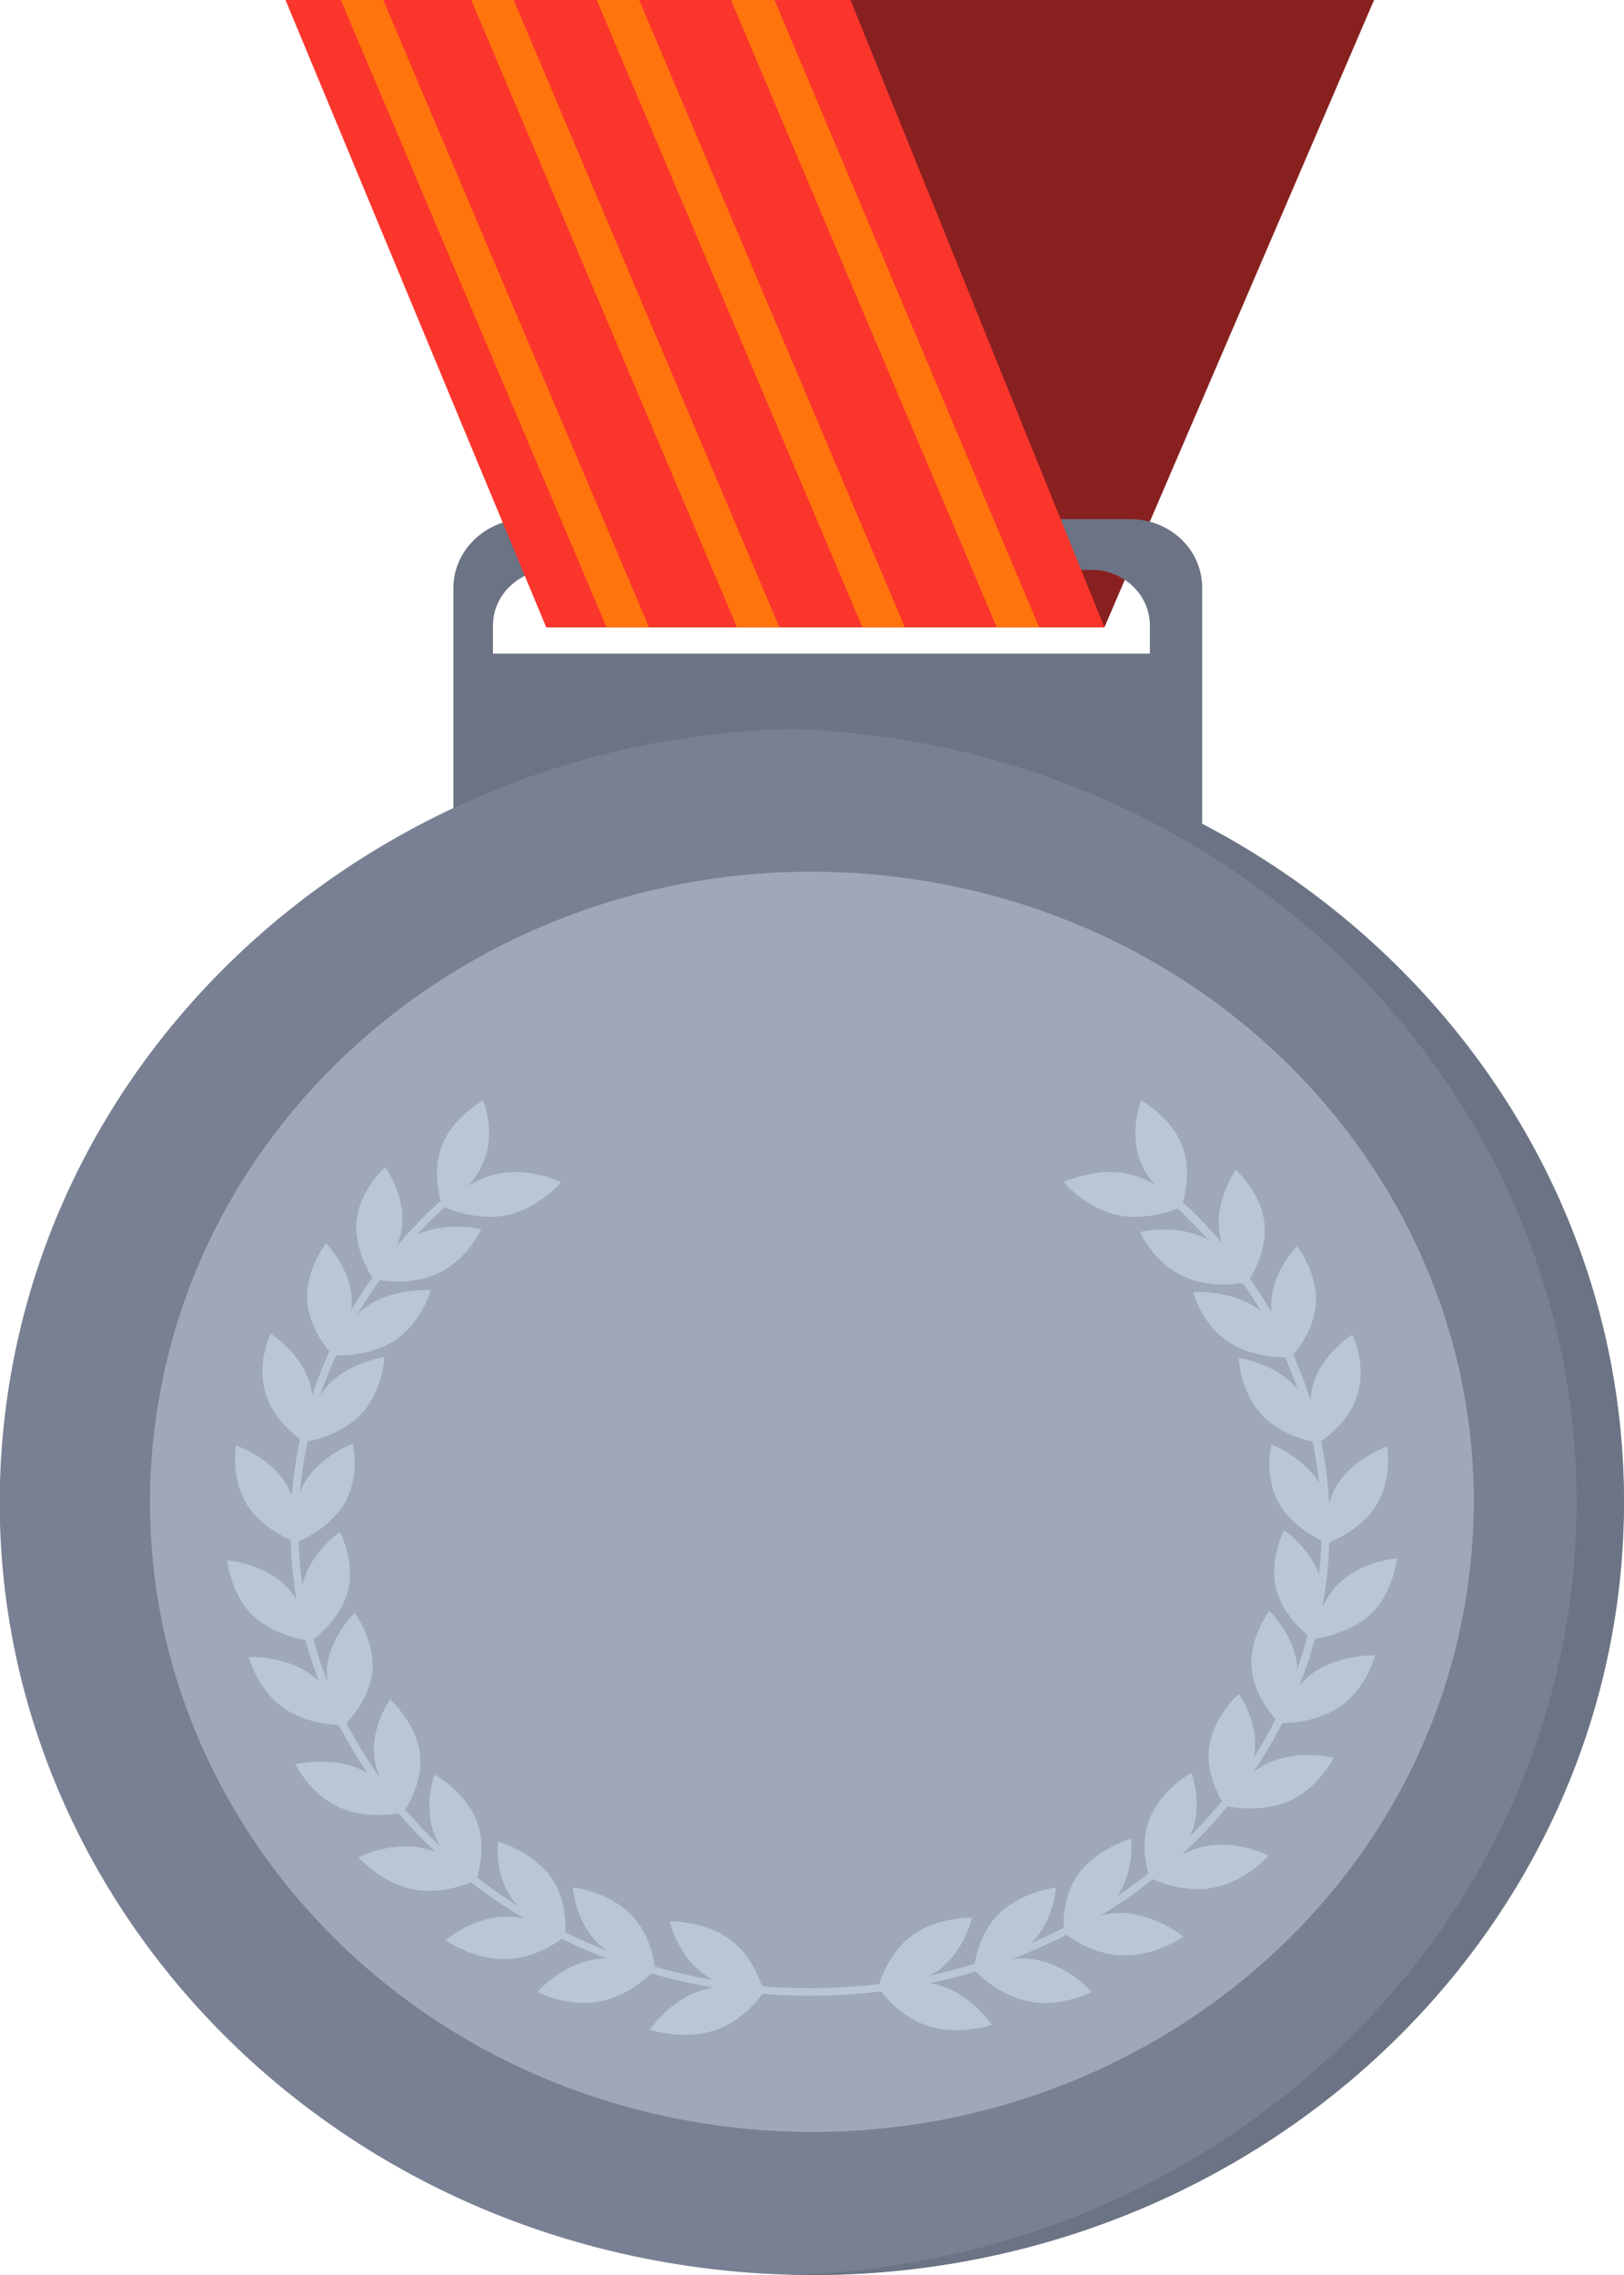 <svg width="20" height="28" viewBox="0 0 20 28" fill="none" xmlns="http://www.w3.org/2000/svg">
  <g clip-path="url(#clip0_11197_38225)">
    <path d="M16.922 0L13.601 7.721H6.728L9.781 0H16.922Z" fill="#892020"/>
    <path d="M13.917 6.389H6.472C5.985 6.389 5.584 6.771 5.584 7.234V11.748H14.805V7.234C14.805 6.759 14.404 6.389 13.917 6.389ZM14.149 8.044H6.071V7.697C6.071 7.326 6.387 7.014 6.788 7.014H13.443C13.832 7.014 14.161 7.315 14.161 7.697V8.044H14.149Z" fill="#6B7384"/>
    <path d="M3.516 0L6.727 7.721H13.601L10.474 0H3.516Z" fill="#FA352C"/>
    <path d="M7.993 7.721L4.72 0H4.197L7.47 7.721H7.993Z" fill="#FF740D"/>
    <path d="M9.599 7.721L6.326 0H5.803L9.076 7.721H9.599Z" fill="#FF740D"/>
    <path d="M11.144 7.721L7.871 0H7.348L10.621 7.721H11.144Z" fill="#FF740D"/>
    <path d="M12.798 7.721L9.538 0H9.002L12.275 7.721H12.798Z" fill="#FF740D"/>
    <path d="M19.912 19.723C20.628 14.512 16.77 9.735 11.294 9.051C5.819 8.368 0.799 12.037 0.082 17.248C-0.634 22.458 3.224 27.236 8.699 27.919C14.175 28.602 19.195 24.933 19.912 19.723Z" fill="#798093"/>
    <path d="M10 8.971C9.903 8.971 9.805 8.971 9.708 8.971C15.097 9.121 19.416 13.323 19.416 18.485C19.416 23.648 15.097 27.85 9.708 28C9.805 28 9.903 28 10 28C15.523 28 20 23.74 20 18.485C20 13.23 15.523 8.971 10 8.971Z" fill="#6B7384"/>
    <path d="M18.08 19.491C18.665 15.245 15.521 11.351 11.058 10.795C6.594 10.238 2.502 13.23 1.917 17.477C1.332 21.723 4.477 25.617 8.94 26.173C13.403 26.73 17.496 23.738 18.08 19.491Z" fill="#9EA8BA"/>
    <path d="M9.003 23.88C9.319 24.123 9.404 24.517 9.404 24.517C9.404 24.517 8.978 24.528 8.65 24.285C8.334 24.042 8.249 23.648 8.249 23.648C8.249 23.648 8.686 23.637 9.003 23.88Z" fill="#BAC6D8"/>
    <path d="M8.614 24.505C9.003 24.378 9.404 24.517 9.404 24.517C9.404 24.517 9.185 24.864 8.796 24.991C8.407 25.118 8.005 24.98 8.005 24.98C8.005 24.98 8.237 24.632 8.614 24.505Z" fill="#BAC6D8"/>
    <path d="M7.762 23.555C8.042 23.832 8.066 24.238 8.066 24.238C8.066 24.238 7.64 24.191 7.36 23.913C7.08 23.636 7.056 23.23 7.056 23.23C7.056 23.23 7.482 23.277 7.762 23.555Z" fill="#BAC6D8"/>
    <path d="M7.287 24.123C7.689 24.042 8.066 24.239 8.066 24.239C8.066 24.239 7.798 24.551 7.397 24.632C6.995 24.713 6.618 24.517 6.618 24.517C6.618 24.517 6.886 24.204 7.287 24.123Z" fill="#BAC6D8"/>
    <path d="M6.776 23.092C7.008 23.405 6.959 23.81 6.959 23.81C6.959 23.81 6.545 23.706 6.314 23.382C6.083 23.069 6.132 22.664 6.132 22.664C6.132 22.664 6.545 22.78 6.776 23.092Z" fill="#BAC6D8"/>
    <path d="M6.217 23.59C6.63 23.579 6.971 23.822 6.971 23.822C6.971 23.822 6.655 24.099 6.241 24.111C5.827 24.123 5.487 23.88 5.487 23.88C5.487 23.88 5.803 23.602 6.217 23.59Z" fill="#BAC6D8"/>
    <path d="M5.864 22.397C6.01 22.756 5.864 23.138 5.864 23.138C5.864 23.138 5.487 22.941 5.353 22.583C5.207 22.224 5.353 21.842 5.353 21.842C5.353 21.842 5.718 22.039 5.864 22.397Z" fill="#BAC6D8"/>
    <path d="M5.195 22.744C5.596 22.825 5.864 23.138 5.864 23.138C5.864 23.138 5.487 23.334 5.085 23.253C4.684 23.172 4.416 22.86 4.416 22.86C4.416 22.86 4.793 22.663 5.195 22.744Z" fill="#BAC6D8"/>
    <path d="M5.171 21.576C5.219 21.958 4.976 22.293 4.976 22.293C4.976 22.293 4.66 22.016 4.611 21.634C4.562 21.252 4.806 20.916 4.806 20.916C4.806 20.916 5.122 21.205 5.171 21.576Z" fill="#BAC6D8"/>
    <path d="M4.428 21.773C4.793 21.934 4.976 22.305 4.976 22.305C4.976 22.305 4.562 22.409 4.185 22.247C3.82 22.085 3.638 21.715 3.638 21.715C3.638 21.715 4.063 21.61 4.428 21.773Z" fill="#BAC6D8"/>
    <path d="M4.587 20.558C4.55 20.94 4.246 21.229 4.246 21.229C4.246 21.229 4.003 20.893 4.027 20.523C4.064 20.141 4.368 19.852 4.368 19.852C4.368 19.852 4.611 20.176 4.587 20.558Z" fill="#BAC6D8"/>
    <path d="M3.82 20.604C4.148 20.835 4.245 21.229 4.245 21.229C4.245 21.229 3.82 21.252 3.491 21.02C3.163 20.789 3.065 20.395 3.065 20.395C3.065 20.395 3.491 20.372 3.82 20.604Z" fill="#BAC6D8"/>
    <path d="M4.283 19.585C4.185 19.955 3.833 20.198 3.833 20.198C3.833 20.198 3.638 19.839 3.735 19.469C3.833 19.099 4.185 18.855 4.185 18.855C4.185 18.855 4.38 19.214 4.283 19.585Z" fill="#BAC6D8"/>
    <path d="M3.516 19.516C3.796 19.794 3.832 20.199 3.832 20.199C3.832 20.199 3.407 20.152 3.115 19.886C2.835 19.608 2.798 19.203 2.798 19.203C2.798 19.203 3.224 19.238 3.516 19.516Z" fill="#BAC6D8"/>
    <path d="M4.246 18.497C4.051 18.832 3.65 18.983 3.65 18.983C3.65 18.983 3.565 18.589 3.747 18.254C3.942 17.918 4.343 17.768 4.343 17.768C4.343 17.768 4.44 18.161 4.246 18.497Z" fill="#BAC6D8"/>
    <path d="M3.516 18.254C3.723 18.59 3.65 18.983 3.65 18.983C3.65 18.983 3.249 18.844 3.042 18.52C2.835 18.185 2.908 17.791 2.908 17.791C2.908 17.791 3.322 17.93 3.516 18.254Z" fill="#BAC6D8"/>
    <path d="M4.453 17.398C4.185 17.687 3.759 17.745 3.759 17.745C3.759 17.745 3.771 17.34 4.039 17.05C4.307 16.761 4.733 16.703 4.733 16.703C4.733 16.703 4.72 17.108 4.453 17.398Z" fill="#BAC6D8"/>
    <path d="M3.808 17.004C3.93 17.375 3.747 17.745 3.747 17.745C3.747 17.745 3.382 17.525 3.273 17.155C3.151 16.785 3.334 16.414 3.334 16.414C3.334 16.414 3.686 16.634 3.808 17.004Z" fill="#BAC6D8"/>
    <path d="M4.867 16.494C4.538 16.714 4.1 16.68 4.1 16.68C4.1 16.68 4.21 16.286 4.538 16.066C4.867 15.846 5.304 15.881 5.304 15.881C5.304 15.881 5.195 16.274 4.867 16.494Z" fill="#BAC6D8"/>
    <path d="M4.331 15.974C4.356 16.356 4.1 16.68 4.1 16.68C4.1 16.68 3.808 16.391 3.784 16.009C3.76 15.627 4.015 15.303 4.015 15.303C4.015 15.303 4.307 15.592 4.331 15.974Z" fill="#BAC6D8"/>
    <path d="M5.39 15.673C5.025 15.846 4.599 15.742 4.599 15.742C4.599 15.742 4.769 15.372 5.134 15.198C5.499 15.024 5.925 15.129 5.925 15.129C5.925 15.129 5.755 15.511 5.39 15.673Z" fill="#BAC6D8"/>
    <path d="M4.952 15.083C4.915 15.465 4.599 15.743 4.599 15.743C4.599 15.743 4.355 15.407 4.392 15.025C4.428 14.643 4.745 14.365 4.745 14.365C4.745 14.365 4.988 14.701 4.952 15.083Z" fill="#BAC6D8"/>
    <path d="M11.217 23.833C10.901 24.076 10.815 24.47 10.815 24.47C10.815 24.47 11.241 24.481 11.57 24.238C11.886 23.995 11.971 23.602 11.971 23.602C11.971 23.602 11.533 23.59 11.217 23.833Z" fill="#BAC6D8"/>
    <path d="M11.606 24.446C11.217 24.319 10.815 24.458 10.815 24.458C10.815 24.458 11.034 24.805 11.424 24.933C11.813 25.06 12.214 24.921 12.214 24.921C12.214 24.921 11.983 24.574 11.606 24.446Z" fill="#BAC6D8"/>
    <path d="M12.3 23.556C12.02 23.834 11.996 24.239 11.996 24.239C11.996 24.239 12.421 24.193 12.701 23.915C12.981 23.637 13.005 23.232 13.005 23.232C13.005 23.232 12.579 23.279 12.3 23.556Z" fill="#BAC6D8"/>
    <path d="M12.774 24.123C12.373 24.042 11.996 24.239 11.996 24.239C11.996 24.239 12.263 24.551 12.665 24.632C13.066 24.713 13.443 24.517 13.443 24.517C13.443 24.517 13.176 24.204 12.774 24.123Z" fill="#BAC6D8"/>
    <path d="M13.285 23.059C13.054 23.372 13.103 23.777 13.103 23.777C13.103 23.777 13.517 23.673 13.748 23.349C13.979 23.036 13.93 22.631 13.93 22.631C13.93 22.631 13.517 22.747 13.285 23.059Z" fill="#BAC6D8"/>
    <path d="M13.845 23.545C13.431 23.534 13.09 23.777 13.09 23.777C13.09 23.777 13.407 24.055 13.82 24.066C14.234 24.078 14.575 23.835 14.575 23.835C14.575 23.835 14.246 23.569 13.845 23.545Z" fill="#BAC6D8"/>
    <path d="M14.161 22.376C14.015 22.735 14.161 23.117 14.161 23.117C14.161 23.117 14.538 22.92 14.672 22.561C14.818 22.202 14.672 21.82 14.672 21.82C14.672 21.82 14.307 22.017 14.161 22.376Z" fill="#BAC6D8"/>
    <path d="M14.842 22.723C14.441 22.804 14.173 23.116 14.173 23.116C14.173 23.116 14.55 23.313 14.952 23.232C15.353 23.151 15.621 22.838 15.621 22.838C15.621 22.838 15.232 22.642 14.842 22.723Z" fill="#BAC6D8"/>
    <path d="M14.891 21.507C14.842 21.889 15.086 22.225 15.086 22.225C15.086 22.225 15.402 21.947 15.451 21.565C15.499 21.183 15.256 20.848 15.256 20.848C15.256 20.848 14.94 21.125 14.891 21.507Z" fill="#BAC6D8"/>
    <path d="M15.633 21.692C15.268 21.855 15.085 22.225 15.085 22.225C15.085 22.225 15.499 22.329 15.876 22.167C16.241 22.005 16.424 21.634 16.424 21.634C16.424 21.634 15.998 21.53 15.633 21.692Z" fill="#BAC6D8"/>
    <path d="M15.414 20.534C15.45 20.916 15.754 21.206 15.754 21.206C15.754 21.206 15.998 20.87 15.973 20.5C15.937 20.117 15.633 19.828 15.633 19.828C15.633 19.828 15.377 20.164 15.414 20.534Z" fill="#BAC6D8"/>
    <path d="M16.181 20.581C15.852 20.813 15.755 21.207 15.755 21.207C15.755 21.207 16.181 21.23 16.509 20.998C16.838 20.767 16.935 20.373 16.935 20.373C16.935 20.373 16.509 20.362 16.181 20.581Z" fill="#BAC6D8"/>
    <path d="M15.718 19.563C15.816 19.934 16.168 20.177 16.168 20.177C16.168 20.177 16.363 19.818 16.266 19.448C16.168 19.077 15.816 18.834 15.816 18.834C15.816 18.834 15.621 19.193 15.718 19.563Z" fill="#BAC6D8"/>
    <path d="M16.485 19.492C16.205 19.77 16.169 20.175 16.169 20.175C16.169 20.175 16.594 20.129 16.886 19.863C17.166 19.585 17.203 19.18 17.203 19.18C17.203 19.18 16.765 19.214 16.485 19.492Z" fill="#BAC6D8"/>
    <path d="M15.755 18.509C15.95 18.844 16.351 18.995 16.351 18.995C16.351 18.995 16.436 18.601 16.254 18.265C16.059 17.93 15.658 17.779 15.658 17.779C15.658 17.779 15.56 18.173 15.755 18.509Z" fill="#BAC6D8"/>
    <path d="M16.473 18.266C16.266 18.601 16.339 18.995 16.339 18.995C16.339 18.995 16.74 18.856 16.947 18.532C17.154 18.196 17.081 17.803 17.081 17.803C17.081 17.803 16.679 17.942 16.473 18.266Z" fill="#BAC6D8"/>
    <path d="M15.536 17.409C15.803 17.699 16.229 17.757 16.229 17.757C16.229 17.757 16.217 17.352 15.949 17.062C15.682 16.773 15.256 16.715 15.256 16.715C15.256 16.715 15.268 17.12 15.536 17.409Z" fill="#BAC6D8"/>
    <path d="M16.18 17.016C16.059 17.387 16.241 17.757 16.241 17.757C16.241 17.757 16.606 17.537 16.716 17.167C16.837 16.796 16.655 16.426 16.655 16.426C16.655 16.426 16.29 16.657 16.18 17.016Z" fill="#BAC6D8"/>
    <path d="M15.134 16.518C15.463 16.738 15.901 16.703 15.901 16.703C15.901 16.703 15.791 16.309 15.463 16.09C15.134 15.87 14.696 15.904 14.696 15.904C14.696 15.904 14.794 16.298 15.134 16.518Z" fill="#BAC6D8"/>
    <path d="M15.657 16.009C15.633 16.391 15.889 16.715 15.889 16.715C15.889 16.715 16.18 16.426 16.205 16.044C16.229 15.662 15.974 15.338 15.974 15.338C15.974 15.338 15.682 15.627 15.657 16.009Z" fill="#BAC6D8"/>
    <path d="M14.574 15.708C14.939 15.882 15.365 15.777 15.365 15.777C15.365 15.777 15.195 15.407 14.83 15.233C14.465 15.06 14.039 15.164 14.039 15.164C14.039 15.164 14.209 15.546 14.574 15.708Z" fill="#BAC6D8"/>
    <path d="M15.012 15.118C15.049 15.5 15.365 15.778 15.365 15.778C15.365 15.778 15.609 15.442 15.572 15.06C15.536 14.678 15.219 14.4 15.219 14.4C15.219 14.4 14.976 14.748 15.012 15.118Z" fill="#BAC6D8"/>
    <path d="M14.282 14.551C14.27 14.562 14.246 14.585 14.221 14.597C14.209 14.597 14.209 14.609 14.197 14.609C15.475 15.65 16.277 17.144 16.277 18.81C16.277 21.936 13.455 24.471 9.976 24.471C6.496 24.471 3.674 21.936 3.674 18.81C3.674 17.213 4.416 15.778 5.596 14.748C5.56 14.736 5.523 14.724 5.499 14.713C4.319 15.755 3.577 17.213 3.577 18.81C3.577 21.982 6.448 24.563 9.976 24.563C13.504 24.563 16.375 21.982 16.375 18.81C16.387 17.12 15.572 15.604 14.282 14.551Z" fill="#BAC6D8"/>
    <path d="M6.241 14.956C5.84 15.037 5.462 14.851 5.462 14.851C5.462 14.851 5.73 14.527 6.131 14.446C6.533 14.365 6.91 14.55 6.91 14.55C6.91 14.55 6.63 14.875 6.241 14.956Z" fill="#BAC6D8"/>
    <path d="M5.961 14.284C5.828 14.643 5.45 14.851 5.45 14.851C5.45 14.851 5.304 14.469 5.438 14.11C5.572 13.751 5.949 13.543 5.949 13.543C5.949 13.543 6.107 13.925 5.961 14.284Z" fill="#BAC6D8"/>
    <path d="M13.772 14.956C14.173 15.037 14.55 14.851 14.55 14.851C14.55 14.851 14.283 14.527 13.881 14.446C13.48 14.365 13.102 14.55 13.102 14.55C13.102 14.55 13.37 14.875 13.772 14.956Z" fill="#BAC6D8"/>
    <path d="M14.039 14.284C14.173 14.643 14.55 14.851 14.55 14.851C14.55 14.851 14.696 14.469 14.562 14.11C14.429 13.751 14.052 13.543 14.052 13.543C14.052 13.543 13.906 13.925 14.039 14.284Z" fill="#BAC6D8"/>
  </g>
  <defs>
    <clipPath id="clip0_11197_38225">
      <rect width="20" height="28" fill="white"/>
    </clipPath>
  </defs>
</svg>
